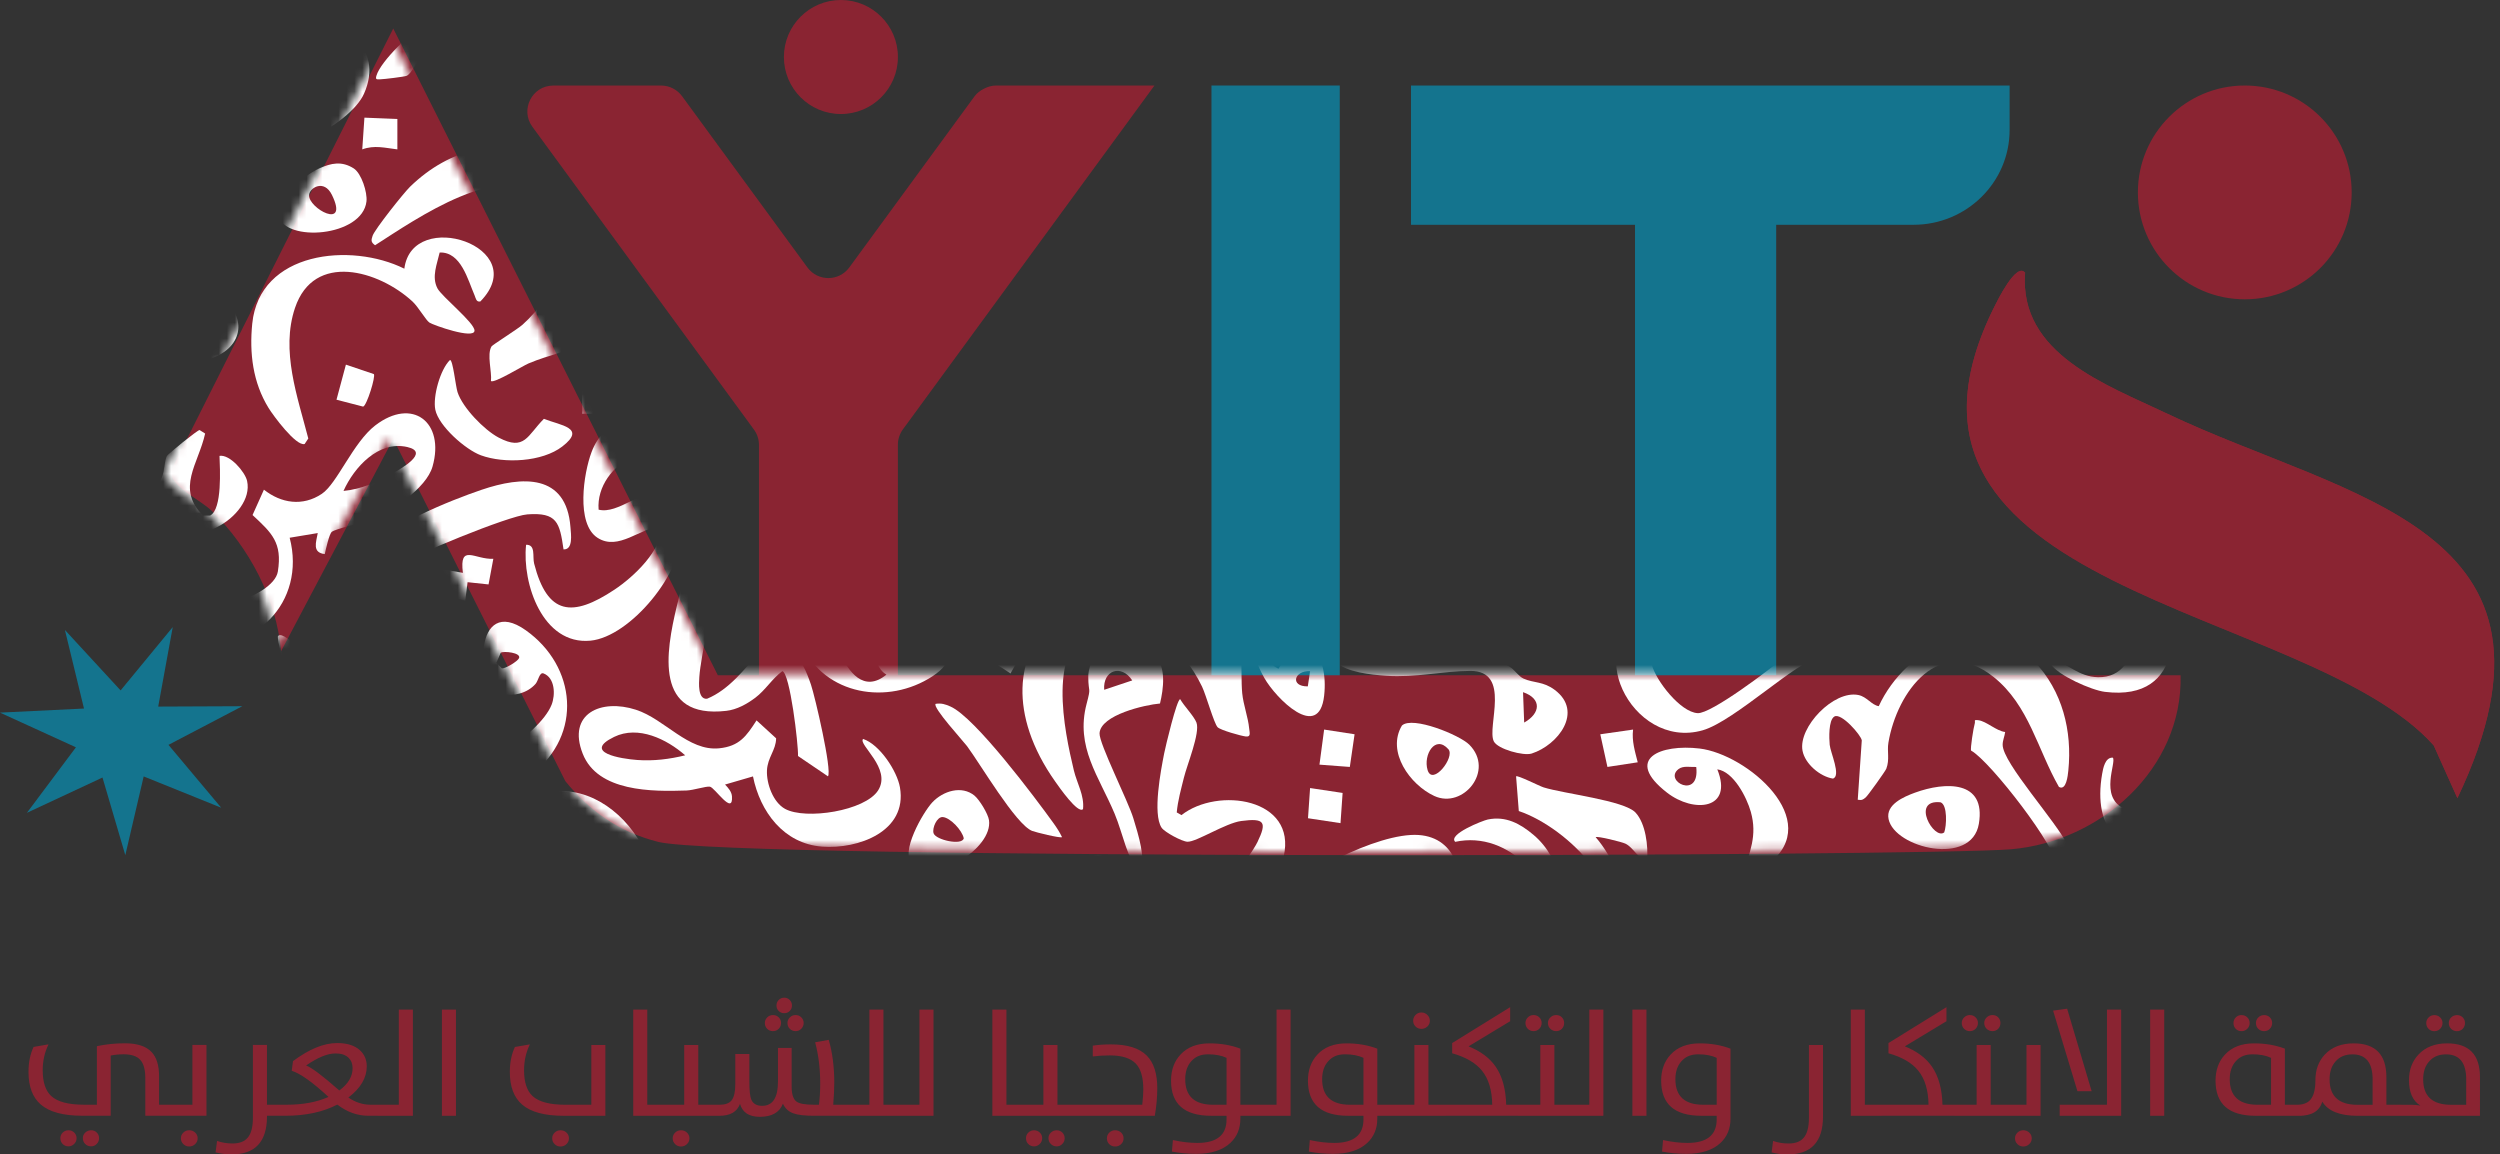 <svg width="314" height="145" viewBox="0 0 314 145" fill="none" xmlns="http://www.w3.org/2000/svg">
	<rect x="0" y="0" width="314" height="145" fill="#333333" stroke="none"/>
	<path d="M168.272 10.741H152.161V93.086H168.272V10.741Z" fill="#14748E"/>
	<path d="M252.407 10.741V16.32C252.407 22.898 247.002 28.233 240.332 28.233H223.088L205.358 28.236L177.222 28.233V10.741H252.407ZM205.358 28.236H223.088V93.086H205.358V28.236Z" fill="#14748E"/>
	<path d="M145 10.741L141.196 15.941L114.283 52.728L113.468 53.84L113.436 53.884L113.404 53.925V53.931C112.994 54.487 112.774 55.161 112.774 55.849V89.827C112.774 91.625 111.316 93.086 109.515 93.086H98.585C96.784 93.086 95.326 91.628 95.326 89.827V55.878C95.326 55.184 95.106 54.511 94.696 53.955L94.679 53.931V53.925L94.644 53.884L94.612 53.84L93.797 52.725L66.884 15.944L66.869 15.927C65.294 13.774 66.831 10.744 69.499 10.744H83.035C84.072 10.744 85.05 11.239 85.662 12.076L85.668 12.082L101.412 33.592C102.715 35.37 105.368 35.37 106.671 33.592L122.412 12.082C122.951 11.347 124.14 10.744 125.054 10.744H145V10.741Z" fill="#8A2432"/>
	<path d="M112.778 7.16C112.778 11.114 109.571 14.321 105.617 14.321C101.663 14.321 98.457 11.114 98.457 7.16C98.457 3.207 101.663 0 105.617 0C109.571 0 112.778 3.207 112.778 7.16Z" fill="#8A2432"/>
	<path d="M273.884 84.816C274.15 96.641 263.807 105.686 252.621 106.666C242.181 107.58 91.686 108.019 82.66 105.739C77.866 104.529 74.129 101.948 71.011 98.118L49.391 55.119L35.308 81.785C34.722 75.211 31.263 68.734 26.621 64.188C25.131 62.729 21.271 61.062 21.491 59.091L49.391 3.58L90.161 84.816H273.884Z" fill="#8A2432"/>
	<mask id="mask0_19_46903" style="mask-type:luminance" maskUnits="userSpaceOnUse" x="20" y="3" width="255" height="105">
		<path d="M20.715 59.028C20.494 60.986 24.374 62.643 25.868 64.09C30.527 68.605 34.004 75.036 34.592 81.565L48.737 55.083L70.451 97.785C73.581 101.589 77.335 104.152 82.15 105.354C91.215 107.62 242.364 107.182 252.849 106.274C264.081 105.301 274.472 96.318 274.204 84.575H89.684L48.737 3.901L20.715 59.028Z" fill="white"/>
	</mask>
	<g mask="url(#mask0_19_46903)">
		<path d="M78.423 -15.912C77.976 -16.341 79.898 -17.631 80.204 -17.802C84.892 -20.43 90.257 -19.392 90.777 -13.422C91.453 -5.676 87.197 -1.54 79.598 -1.508L79.892 2.013C80.501 2.102 81.224 1.376 81.762 1.487C84.105 1.984 80.104 3.498 79.939 3.971C79.728 8.871 77.944 17.86 72.026 18.683C67.135 19.362 66.141 15.45 67.926 11.646C70.057 7.099 77.25 4.835 75.113 -0.997C74.642 -2.275 73.634 -2.569 73.132 -3.707L75.924 -5.529C83.299 0.22 87.141 -5.421 86.356 -13.116C85.792 -18.648 82.276 -17.414 78.425 -15.912M75.483 6.129C75.177 5.805 73.814 7.325 73.57 7.593C71.803 9.53 69.772 12.778 71.412 15.338C72.641 17.258 73.537 14.55 74.022 13.333C74.983 10.911 75.142 8.671 75.483 6.129Z" fill="white"/>
		<path d="M21.399 69.01C21.802 68.616 21.952 69.04 21.993 69.454C22.172 71.268 20.694 72.917 21.858 74.863C23.869 78.222 34.363 75.133 34.898 71.785C35.48 68.146 34.13 66.932 31.72 64.689L33.149 61.503C35.312 63.217 38.013 63.637 40.421 62.026C42.352 60.733 44.342 55.586 47.12 53.443C51.794 49.842 55.906 53.025 54.328 58.593C53.54 61.37 49.151 64.184 46.576 65.242C45.559 65.659 42.114 66.424 41.673 66.803C41.332 67.097 40.926 69.013 40.791 69.595C39.178 69.401 39.707 68.105 39.909 66.953L36.382 67.54C38.504 75.618 31.87 82.47 23.804 80.263C18.378 78.775 19.603 73.014 21.396 69.01M43.146 61.661C45.294 61.468 47.479 60.536 49.322 59.466C50.365 58.86 54.031 56.808 51.162 56.147C47.543 55.312 44.489 58.666 43.143 61.661" fill="white"/>
		<path d="M239.797 -5.917C239.877 -5.326 239.853 -5.432 239.433 -5.256C238.054 -4.68 236.449 -4.883 235.115 -3.695C232.281 -1.173 236.908 4.15 239.071 5.829C243.522 9.28 247.17 5.841 248.069 1.176L251.126 0.917C252.181 1.793 251.073 3.183 251.385 4.368C251.758 5.797 253.869 7.995 255.359 8.351C258.619 9.13 262.214 8.657 265.353 10.409C268.892 12.384 269.607 16.352 265.638 18.295C260.265 20.926 253.842 15.194 250.665 11.267L247.443 11.42C247.17 9.965 248.783 10.268 249.492 9.512L247.731 6.72C244.342 8.654 241.297 10.45 237.284 9.083C233.43 7.772 229.439 2.325 230.532 -1.814C231.293 -4.697 237.117 -6.482 239.797 -5.917ZM255.674 9.95C255.424 10.174 257.208 12.09 257.458 12.357C258.325 13.284 263.125 17.143 264.175 16.393C264.892 11.805 259.31 10.279 255.674 9.95Z" fill="white"/>
		<path d="M131.095 14.297C131.345 14.456 132.724 14.477 133.264 14.627C135.563 15.265 133.162 16.264 131.627 15.826L132.509 19.351C138.038 17.584 143.241 18.419 145.992 23.939C147.994 27.96 147.841 34.001 142.356 34.627C140.575 34.83 137.227 34.865 136.036 33.454C138.55 33.198 142.139 34.315 142.85 30.979C143.423 28.301 140.622 21.108 137.809 20.368C134.499 19.494 132.089 21.746 130.537 24.354L127.215 23.61C126.659 23.281 127.906 21.79 128.032 21.191C129.499 14.206 119.343 14.206 116.213 9.63C114.646 7.34 114.575 4.438 117.397 3.213C122.409 1.038 126.78 5.841 129.032 9.744C129.478 10.517 130.886 14.156 131.098 14.292M119.581 4.947C118.026 9.274 122.338 12.51 126.045 13.466C126.474 13.122 121.539 4.55 119.581 4.947Z" fill="white"/>
		<path d="M1.405 20.529C0.415 21.79 -1.646 21.526 -2.992 22.449C-6.487 24.841 -1.543 30.562 0.676 32.273C5.047 35.641 8.854 32.24 9.674 27.619L13.163 27.578C13.128 29.477 12.522 30.012 13.51 31.788C16.37 36.926 22.825 34.016 27.37 37.032C31.126 39.524 30.732 43.634 26.388 45.059C21.499 46.664 15.027 41.585 12.516 37.634L9.051 37.863C8.851 36.599 10.159 36.253 11.105 36.097L9.339 33.163C7.008 34.392 4.621 36.014 1.846 36.038C-2.904 36.082 -7.496 31.438 -7.969 26.814C-8.489 21.74 -2.66 20.174 1.405 20.529ZM17.281 36.394C17.152 36.946 17.596 37.09 17.866 37.422C18.73 38.475 24.724 43.931 25.803 42.858C26.488 38.022 21.003 36.852 17.281 36.394Z" fill="white"/>
		<path d="M296.529 61.664C297.511 60.877 299.739 64.986 299.992 65.695C302.317 72.252 297.009 75.136 291.127 74.554C285.683 74.016 283.017 69.666 282.399 64.622L278.893 64.895C280.642 70.968 277.596 65.448 276.926 65.242C275.774 64.892 273.128 65.298 271.694 65.183C267.722 64.863 262.208 62.876 261.388 58.443C260.43 53.261 265.662 52.808 269.28 54.666C273.305 56.732 276.129 62.582 281.45 59.96C282.511 59.436 282.837 58.234 283.74 57.555L285.938 60.33C284.592 62.984 283.387 64.607 284.801 67.652C286.376 71.044 293.99 70.683 296.735 69.066C300.242 67.003 297.52 64.316 296.526 61.661M264.283 58.219C264.119 58.399 264.033 58.643 263.969 58.872C264.198 60.453 272.658 61.429 274.186 61.071C274.965 60.377 269.739 57.467 268.975 57.323C267.69 57.079 265.215 57.199 264.286 58.219" fill="white"/>
		<path d="M108.405 92.811C110.484 93.496 112.682 96.847 113.035 98.902C113.99 104.443 107.767 106.686 103.246 106.336C98.435 105.963 95.469 101.962 94.575 97.517L91.065 98.54C91.459 98.94 91.897 99.44 91.935 100.025C92.1 102.529 89.772 98.896 89.16 98.805C88.678 98.731 87.088 99.258 86.221 99.287C81.909 99.437 75.072 99.466 73.187 94.66C71.215 89.622 75.495 87.723 79.88 89.146C83.505 90.322 86.447 94.381 90.327 93.987C92.87 93.728 93.746 92.462 95.022 90.48L97.482 92.732C97.462 94.228 96.4 95.133 96.33 96.777C96.259 98.414 97.091 100.757 98.593 101.589C101.165 103.014 108.676 101.853 110.298 99.263C112.024 96.512 107.744 93.511 108.402 92.814M86.059 94.866C83.746 92.838 80.163 91.077 77.132 92.556C73.102 94.522 78.002 95.307 80.039 95.454C82.073 95.601 84.093 95.357 86.059 94.866Z" fill="white"/>
		<path d="M229.609 37.373C231.211 35.765 237.696 35.853 240.197 35.468C241.973 35.194 243.613 34.586 245.382 34.336L244.354 38.446C238.137 40.227 228.084 47.511 232.59 54.91C235.835 60.239 245.562 57.655 250.444 56.285C251.264 56.056 254.995 54.53 255.377 54.901C255.418 55.227 255.385 55.483 255.23 55.78C254.692 56.806 249.28 60.606 248.025 61.212C231.47 69.21 223.116 51.626 234.8 40.503C233.26 40.859 231.429 40.685 230.018 41.45C229.156 41.917 228.845 43.013 227.745 42.849C227.875 41.185 228.401 38.581 229.606 37.367" fill="white"/>
		<path d="M82.538 115.14C84.375 113.805 85.868 111.659 85.474 109.264C86.459 108.249 88.308 112.744 88.393 113.552C88.734 116.78 83.326 120.992 81.365 123.52C81.033 123.946 79.075 127.435 78.719 127.186L76.765 123.514C79.79 118.488 82.335 108.978 76.956 104.701C69.951 99.134 63.211 109.837 60.071 114.869C59.554 115.698 58.675 117.997 58.152 118.47C57.829 118.764 57.658 118.679 57.255 118.667C57.241 113.352 58.522 107.75 62.1 103.676C71.344 93.146 83.579 103.781 82.535 115.14" fill="white"/>
		<path d="M151.316 81.644C151.066 80.028 151.222 77.964 150.393 76.544C149.993 75.859 149.058 75.571 149.261 74.592C150.849 74.804 153.291 75.292 154.449 76.453C156.375 78.381 155.755 84.375 156.022 87.073C156.169 88.546 156.766 90.101 156.895 91.491C156.945 92.021 157.154 92.582 156.475 92.503C155.857 92.429 153.288 91.706 152.933 91.339C152.477 90.868 151.481 87.291 150.978 86.242C148.615 81.312 143.438 76.353 137.591 78.652C131.38 81.091 133.688 91.791 134.875 96.756C135.266 98.385 136.213 99.898 136.028 101.624C135.39 102.279 132.994 98.808 132.556 98.191C120.498 81.168 137.274 67.405 151.313 81.644" fill="white"/>
		<path d="M178.071 116.903C178.465 116.521 183.497 119.102 184.464 119.472C189.226 121.295 197.031 124.126 200.858 119.258C206.023 112.688 196.816 103.887 190.761 101.868L190.42 97.509C190.587 97.323 193.351 98.731 193.877 98.896C196.384 99.687 203.991 100.53 205.417 102.053C206.707 103.435 207.022 106.277 206.878 108.082C205.711 107.906 205.197 106.465 204.15 105.963C203.718 105.754 200.635 104.978 200.414 105.148C204.906 110.319 206.22 120.031 200.417 124.687C194.914 129.102 186.945 126.104 182.183 122.044C181.575 121.527 177.407 117.544 178.074 116.9" fill="white"/>
		<path d="M111.93 55.051L112.662 54.61C114.834 58.775 116.339 63.596 119.284 67.385C126.483 76.644 134.99 70.265 134.264 60.048C134.114 57.94 132.112 53.16 132.212 52.123C132.274 51.494 134.384 48.537 135.131 49.039C135.496 53.011 142.415 58.769 142.524 62.096C142.583 63.925 141.131 66.961 139.267 67.535C139.628 65.071 138.585 62.564 136.624 61.071C137.033 72.003 123.826 81.244 115.757 70.906C114.049 68.719 111.93 63.669 111.93 60.924V55.048V55.051Z" fill="white"/>
		<path d="M101.642 22.878C103.646 21.335 104.728 19.189 105.025 16.705C106.824 17.822 107.929 20.826 107.382 22.887C106.853 24.874 101.597 29.63 100.045 31.711C99.672 32.211 98.446 35.059 97.826 34.627C97.561 33.419 95.977 32.24 96.059 30.979C96.103 30.294 97.741 27.361 98.12 26.261C99.651 21.787 100.219 15.418 96.03 12.178C91.095 8.363 85.854 12.995 82.879 16.902C81.15 19.171 78.74 24.427 77.238 25.956C76.959 26.241 76.853 26.511 76.362 26.399C75.962 17.763 81.518 5.235 91.953 7.14C96.183 7.913 101.639 14.389 101.639 18.613V22.872L101.642 22.878Z" fill="white"/>
		<path d="M70.486 39.33C72.358 38.645 73.972 38.237 75.321 36.67C75.842 36.068 75.46 35.233 76.653 35.509C78.558 43.454 71.603 43.425 66.371 45.653C65.636 45.968 62.002 48.213 61.664 47.852C61.8 46.691 61.127 44.53 61.732 43.513C61.853 43.31 65.001 41.347 65.621 40.791C69.695 37.155 73.89 29.465 68.869 24.927C63.178 19.777 52.232 27.534 47.108 30.803C46.585 30.424 46.603 30.197 46.797 29.618C47.064 28.807 50.715 24.221 51.506 23.451C61.809 13.439 76.191 19.63 72.632 34.283C72.164 36.209 71.312 37.584 70.483 39.33" fill="white"/>
		<path d="M158.441 -8.045L157.192 -11.94C157.18 -12.311 162.374 -11.252 162.933 -11.211C167.689 -10.87 172.948 -12.995 174.894 -7.299C175.023 -6.92 175.714 -4.736 174.982 -4.75C173.2 -6.564 170.796 -6.776 168.368 -6.799L171.299 -3.71C175.867 2.075 176.272 12.328 168.362 15.379C161.669 17.957 153.391 14.392 148.676 9.506C148.991 9.068 149.158 9.051 149.673 9.077C150.522 9.124 152.304 9.894 153.362 10.103C158.553 11.123 171.078 13.492 172.16 5.658C173.247 -2.234 164.861 -6.417 158.438 -8.048" fill="white"/>
		<path d="M235.973 88.693C239.312 81.427 248.974 76.224 255.532 83.105C259.036 86.782 260.286 91.794 259.783 96.771C259.718 97.409 259.527 99.346 258.604 98.84C255.917 94.163 254.845 88.578 250.385 85.019C243.619 79.616 238.266 86.841 237.184 93.281C236.999 94.39 237.363 95.377 236.922 96.547C236.802 96.868 234.603 99.925 234.347 100.142C233.977 100.46 233.854 100.53 233.333 100.448L233.839 92.99C233.771 92.367 231.246 89.445 230.385 90.004C229.653 90.46 229.733 92.72 229.809 93.543C229.9 94.525 231.279 97.479 230.215 97.791C228.598 97.538 226.705 95.945 226.396 94.287C225.844 91.33 230.32 86.659 233.413 87.294C234.5 87.517 235.053 88.549 235.976 88.696" fill="white"/>
		<path d="M50.785 33.748C51.77 25.994 66.979 31.029 60.336 37.861C59.807 37.978 59.757 37.446 59.616 37.117C58.752 35.127 57.902 31.617 55.221 31.714C54.898 33.169 54.187 34.756 54.939 36.209C55.483 37.258 59.636 40.556 59.598 41.535C59.554 42.658 54.425 40.841 53.937 40.518C53.484 40.218 52.546 38.551 51.808 37.869C47.573 33.963 39.433 31.591 37.052 38.675C35.244 44.051 37.373 49.839 38.722 55.074L38.263 55.768C37.176 56.074 34.327 52.208 33.728 51.235C31.758 48.034 31.311 44.371 31.682 40.653C32.584 31.561 44.081 30.415 50.782 33.745" fill="white"/>
		<path d="M34.918 79.88C35.797 78.984 39.798 84.084 40.685 84.543C42.164 85.304 43.707 84.675 45.18 84.263C46.073 81.932 39.025 79.731 39.036 79.146C39.989 77.814 42.361 77.403 43.854 77.838C47.646 78.946 48.575 89.131 42.852 88.696C45.682 95.157 44.856 105.601 36.697 107.371C30.756 108.661 25.359 106.424 21.235 102.223C20.326 101.298 19.495 99.995 21.508 100.166C23.948 100.372 27.816 102.388 30.735 102.717C39.627 103.726 45.294 99.416 40.653 90.454C39.421 88.073 36.882 86.556 36.147 85.26C35.9 84.825 34.724 80.077 34.918 79.88Z" fill="white"/>
		<path d="M152.28 37.352C152.456 37.176 156.539 35.309 156.822 35.268C157.348 35.188 157.468 35.244 157.786 35.665C156.29 39.36 151.769 41.464 154.702 45.8L155.023 46.068C156.328 46.385 157.839 42.29 158.171 41.332C158.432 40.582 158.209 38.76 159.555 39.468C160.343 39.886 161.057 42.405 161.028 43.287C160.919 46.891 153.809 49.145 151.301 46.838C150.525 46.123 150.425 45.053 149.699 44.33C143.567 48.96 132.436 48.584 130.237 39.977C128.717 34.022 130.181 28.451 134.461 24.092L135.305 24.333C135.175 28.827 133.77 33.075 134.64 37.631C136.477 47.282 144.673 46.802 150.29 40.506C151.054 39.651 151.854 37.772 152.277 37.349" fill="white"/>
		<path d="M6.508 66.259C12.037 71.579 18.287 65.248 20.359 59.892C20.659 59.113 20.659 57.776 20.965 57.264C21.123 56.999 24.786 54.019 25.068 54.013L25.765 54.454C24.924 58.287 22.067 61.341 25.506 64.757H26.397C27.937 63.943 27.622 58.843 27.57 57.255C28.889 57.047 30.788 59.295 31.035 60.403C32.026 64.863 23.407 69.951 20.662 64.901C15.188 71.388 4.389 74.181 -0.118 65.098C-2.425 60.45 -2.593 56.273 -0.732 51.444C-0.267 50.236 0.588 48.804 1.214 50.838C2.816 56.032 1.946 61.87 6.511 66.259" fill="white"/>
		<path d="M142.503 115.14C142.971 114.628 144.523 117.018 144.778 117.203C146.301 118.317 148.132 117.717 149.537 116.736C151.11 115.639 157.042 107.626 157.944 105.748C159.144 103.249 158.853 102.729 155.899 103.117C153.929 103.376 150.269 105.763 149.144 105.724C148.47 105.701 146.269 104.522 145.895 103.958C144.746 102.212 145.801 96.762 146.222 94.619C146.38 93.802 147.806 87.805 148.232 87.817C148.7 88.658 149.981 89.963 150.278 90.762C150.754 92.047 149.099 96.042 148.697 97.679C148.344 99.116 147.933 100.56 147.8 102.041L148.391 102.379C152.947 98.79 162.915 100.251 161.231 107.564C160.475 110.851 154.358 119.19 151.228 120.486C147.095 122.197 143.465 118.981 142.5 115.14" fill="white"/>
		<path d="M97.82 70.477C94.892 69.101 92.791 68.452 91.001 71.741C89.819 73.913 88.002 82.417 87.835 85.025C87.788 85.751 87.617 87.876 88.805 87.764C91.58 86.618 93.549 84.016 95.469 81.785C99.528 80.906 100.677 82.532 101.856 85.986C102.35 87.429 104.531 96.782 103.993 97.508L100.231 94.957C100.284 93.534 99.222 84.522 98.261 84.29C96.985 85.233 96.136 86.685 94.86 87.641C93.805 88.431 92.55 89.131 91.212 89.284C82.188 90.313 83.587 82.014 85.028 76.05C86.145 71.424 87.691 66.321 93.543 67.264C94.305 67.388 98.643 69.592 97.823 70.477" fill="white"/>
		<path d="M201.69 -7.575C204.668 -10.485 209.856 -8.178 211.708 -5.018C212.645 -3.419 212.763 -1.496 213.783 -0.047C214.4 -0.788 215.062 -1.526 215.644 -2.296C216.628 -3.598 219.236 -8.633 219.938 -9.168C220.397 -9.518 224.265 -10.212 224.512 -10.03C222.854 -7.505 217.134 1.772 214.356 2.293C209.75 3.154 209.982 -0.35 208.78 -3.272C208.283 -4.48 206.74 -8.372 205.094 -6.67C204.274 -5.82 202.528 2.622 202.263 4.309C201.555 8.851 201.508 13.072 207.463 12.005L207.29 12.913C203.627 14.312 198.459 13.419 197.78 8.901C197.237 5.276 199.003 -4.953 201.69 -7.575Z" fill="white"/>
		<path d="M275.662 12.587C278.205 13.431 279.613 16.202 279.48 18.766C286.77 18.792 284.569 26.849 279.189 28.166V24.645L281.244 24.345C281.509 21.576 276.738 23.669 276.544 23.466C277.396 19.171 274.345 14.897 269.783 16.414C269.804 15.65 269.657 13.134 270.142 12.66C270.512 12.299 273.184 12.043 274.178 11.258C275.171 10.473 276.514 8.069 276.347 6.764C275.935 3.536 268.357 -3.792 265.368 -0.191C264.242 1.164 264.427 3.104 263.316 4.365C262.481 1.734 264.474 -3.239 266.929 -4.506C271.635 -6.94 278.067 -0.888 278.566 3.663C278.957 7.234 277.279 9.647 275.662 12.587Z" fill="white"/>
		<path d="M189.826 69.01C188.062 73.272 186.837 76.365 192.695 77.161C195.176 77.496 200.655 77.258 201.796 74.666C203.263 71.329 202.104 69.895 200.411 67.103L202.178 64.313C203.477 64.407 203.598 66.15 204.803 66.529C206.017 66.911 208.865 66.791 209.965 66.074C210.567 65.683 212.349 63.134 212.751 63.428C212.866 65.027 215.223 67.829 216.287 65.93C214.635 63.884 216.123 63.363 217.31 61.67C220.741 66.426 216.964 73.59 211.146 68.998C209.644 71.297 206.74 71.753 204.233 71.068C203.874 74.866 202.619 78.819 198.95 80.63C194.568 82.79 185.973 81.997 186.287 75.615C186.384 73.619 187.739 69.742 189.826 69.013" fill="white"/>
		<path d="M219.812 71.947C221.769 72.347 223.239 73.284 225.317 72.602C227.737 71.809 228.648 69.845 229.065 67.54L232.011 69.004C231.922 71.8 232.381 75.903 235.673 76.803C238.272 77.511 245.347 73.881 246.132 71.377C247.296 67.667 243.792 67.496 242.581 65.786C241.758 64.625 244.095 65.58 244.403 65.727C251.799 69.257 250.756 76.48 243.478 79.301C238.01 81.421 234.101 78.84 230.791 74.613C228.571 76.236 226.373 77.188 223.615 76.194C221.014 82.802 214.935 78.716 214.521 73.275L215.126 72.946C215.708 73.346 217.519 73.608 217.713 74.193C217.945 74.898 217.325 76.247 218.48 76.356C220.085 75.239 219.859 73.693 219.812 71.953" fill="white"/>
		<path d="M159.255 62.246C157.474 60.547 154.784 59.425 153.823 56.958C151.866 51.952 157.033 49.93 161.093 51.75C164.702 53.369 168.741 61.911 168.941 65.668C169.026 67.291 167.465 71.08 165.455 70.747C164.67 68.922 164.773 64.622 162.362 64.292C158.515 63.769 150.922 67.429 147.597 69.536L144.288 68.099C144.026 67.717 146.313 64.96 146.504 64.913C146.801 64.842 147.45 65.395 147.962 65.468C150.719 65.868 156.21 62.558 159.261 62.243M158.091 53.434C155.954 57.67 160.293 60.544 163.374 62.543C163.744 62.047 162.086 58.284 161.725 57.584C161.413 56.988 158.838 52.858 158.091 53.434Z" fill="white"/>
		<path d="M7.86 19.633C7.857 16.92 10.138 15.062 12.555 14.333C11.958 12.134 10.9 10.171 10.926 7.795C11.014 -0.706 25.127 -6.555 26.608 3.71C26.796 5.003 26.967 7.384 26.238 8.477L25.177 3.962C23.005 -0.512 13.76 5.717 13.007 8.471C12.475 10.415 13.627 13.048 15.238 14.192C15.838 14.618 18.004 15.318 18.137 15.72L17.863 19.059C15.297 18.474 13.954 18.066 11.714 19.815C9.944 21.194 10.024 22.893 9.633 24.936C7.91 24.298 6.958 23.14 4.933 24.06C4.447 25.426 6.632 25.371 6.717 25.697L6.399 29.048C1.041 26.861 0.3 18.513 7.86 19.633Z" fill="white"/>
		<path d="M127.212 -4.45C127.636 -2.992 127.012 -1.896 127.347 -0.32C128.367 4.497 134.925 1.617 137.597 -0.097C142.621 -3.316 140.534 -7.798 136.181 -10.312L136.924 -13.554C138.003 -13.613 138.623 -12.76 139.708 -12.663C143.059 -12.366 145.281 -15.194 145.737 -18.26C147.545 -17.778 148.18 -15.861 150.437 -16.793C150.81 -17.969 149.194 -18.142 148.997 -18.751L149.555 -21.785C154.688 -19.395 153.92 -10.332 146.916 -12.972C146.489 -10.332 143.967 -8.331 141.322 -8.269C142.327 -4.53 142.962 -0.876 140.434 2.446C137.98 5.67 131.804 8.037 128.241 5.541C125.798 3.83 125.184 -2.255 127.209 -4.45" fill="white"/>
		<path d="M265.371 95.16C265.865 95.748 263.634 100.045 266.761 101.556C269.724 102.985 278.34 99.957 278.587 96.153C278.778 93.202 277.035 91.424 274.76 89.957L275.662 86.344C277.902 87.632 278.258 88.187 280.856 87.282C283.505 86.359 283.943 84.751 284.772 82.232C285.618 82.644 286.194 83.872 287.103 84.157C287.743 84.357 289.96 84.525 289.334 83.399L287.799 82.094L288.887 79.001C293.434 82.162 292.649 90.695 285.792 87.846C284.478 90.621 282.599 92.023 279.475 92.226C281.288 98.258 279.536 103.517 273.384 105.674C266.391 108.123 262.819 104.164 264.028 97.203C264.151 96.494 264.404 95.101 265.365 95.163" fill="white"/>
		<path d="M88.702 -0.632C89.078 1.431 91.048 2.39 92.885 2.978C99.19 4.985 92.7 -1.787 92.6 -3.766C92.529 -5.191 96.033 -7.178 97.282 -7.478C101.774 -8.56 110.645 -2.963 111.941 1.561C113.743 7.845 106.356 11.643 101.054 11.417C100.904 10.585 101.251 10.935 101.697 10.755C104.846 9.506 108.664 9.103 108.079 4.538C107.656 1.237 101.118 -4.8 97.858 -5.171C97.447 -5.218 97.053 -5.024 96.641 -5.035C97.47 -2.272 101.771 2.002 97.92 4.321C95.436 5.817 87.526 5.655 85.607 3.204C83.59 0.632 86.844 0.094 88.702 -0.632Z" fill="white"/>
		<path d="M204.717 28.948C207.351 26.411 205.505 22.463 203.692 20.133L205.402 17.434C205.655 17.249 207.125 18.924 207.754 19.207C209.241 19.871 211.79 19.739 213.124 18.771C213.477 18.516 215.426 15.644 215.688 15.823C216.405 17.578 217.319 19.183 219.512 18.76C219.818 17.869 218.395 17.208 218.433 16.561C218.448 16.332 220.264 13.745 220.685 14.062C223.271 18.954 220.585 25.906 214.662 21.411C213.195 24.033 210.526 24.198 207.786 24.083C207.372 28.578 206.108 33.016 201.355 34.548C195.881 36.309 189.071 34.874 190.191 27.796C190.34 26.846 191.931 22.643 192.912 22.59C193.465 22.561 193.168 23.125 193.109 23.36C192.648 25.288 190.967 26.773 192.404 28.966C194.129 31.599 202.677 30.912 204.717 28.945" fill="white"/>
		<path d="M31.241 125.131C36.347 124.223 32.223 114.86 29.727 112.832C27.702 111.186 24.489 111.983 22.855 113.808C22.12 114.631 21.893 115.713 20.915 116.248L17.572 115.431C18.819 113.367 19.145 112.321 18.122 110.037C16.926 107.368 15.459 107.726 13.163 106.468C14.033 105.037 15.203 104.105 14.495 102.203C13.901 101.271 12.854 103.029 12.851 103.676L9.636 102.797C10.632 99.819 16.449 98.096 18.293 101.051C19.157 102.438 18.645 103.949 18.572 105.454C21.308 106.215 22.761 108.273 23.166 111.015C28.149 109.754 33.034 109.666 36.035 114.458C39.195 119.505 39.072 125.936 31.838 126.318C30.38 126.395 27.831 126.551 26.973 125.131C28.272 124.972 30.006 125.348 31.235 125.131" fill="white"/>
		<path d="M34.918 9.947C35.4 10.382 37.669 6.708 38.137 6.264C42.999 1.646 48.296 6.044 45.715 11.781C43.913 15.788 34.286 20.444 30.13 19.577C29.321 19.409 25.8 17.563 26.655 16.549C27.649 15.371 32.637 15.914 33.143 13.322C33.645 10.75 30.721 3.645 29.483 1.129C29.163 0.476 28.01 -0.961 27.91 -1.434C27.784 -2.034 29.395 -5.032 29.771 -5.029L32.523 -2.543C30.803 0.035 32.931 2.984 33.819 5.614C34.286 7.002 34.657 8.51 34.918 9.953M43.707 8.804C40.659 7.631 38.54 9.412 36.688 11.579C36.42 11.893 34.68 14.133 34.918 14.359C37.026 13.942 39.242 12.975 41.068 11.84C41.782 11.393 44.451 9.903 43.71 8.804" fill="white"/>
		<path d="M252.514 64.974C253.457 64.078 255.518 65.148 256.42 65.774C256.261 67.764 256.2 68.663 256.917 70.553C257.214 71.332 258.772 74.298 259.818 72.94C261.15 71.212 260.327 65.791 263.422 65.797C267.393 65.806 269.492 67.755 271.009 71.159C273.957 77.779 274.51 88.149 264.377 86.897C262.678 86.688 258.501 84.834 257.578 83.408C257.323 83.014 257.32 82.664 257.872 82.82C259.683 83.331 261.07 85.004 263.51 85.057C269.533 85.186 268.834 75.436 267.711 71.521C267.531 70.894 266.476 67.652 265.383 68.422C264.28 71.853 264.324 77.347 259.042 75.486C257.284 74.866 253.584 71.13 252.725 69.46C252.111 68.264 251.394 66.038 252.517 64.974" fill="white"/>
		<path d="M244.195 120.125C241.455 119.843 240.018 115.86 236.932 117.124C234.73 118.026 229.324 127.615 228.854 130.348L225.097 131.007L225.127 127.215L227.578 126.286L233.328 117.197C228.042 119.193 219.203 114.287 225.841 109.269C229.791 106.283 235.456 108.911 239.183 111.198C242.605 113.296 245.497 115.619 244.195 120.125ZM236.858 115.134C234.665 112.738 231.082 111.465 227.931 110.795L227.205 111.506C228.431 115.772 233.337 115.404 236.858 115.134Z" fill="white"/>
		<path d="M66.077 68.422C67.317 68.39 66.859 69.898 67.088 70.789C68.749 77.276 71.882 77.576 77.164 74.069C79.592 72.458 83.158 69.107 83.123 66.071C80.427 66.259 77.682 69.26 75.039 67.54C72.323 65.771 73.296 59.448 74.293 56.8C75.847 52.664 79.469 52.399 79.622 57.358C76.994 58.381 74.954 61.138 75.186 64.013C77.644 64.636 80.718 61.324 82.923 62.011C83.878 62.308 85.395 65.777 85.48 66.806C85.898 71.77 79.181 79.989 74.16 80.468C68.17 81.039 65.556 73.311 66.077 68.422Z" fill="white"/>
		<path d="M194.238 6.714C198.53 -4.85 187.83 -4.841 180.62 -0.285C174.661 3.483 181.484 2.302 183.777 2.625C190.911 3.63 183.618 15.791 179.65 16.105C176.948 16.32 177.639 13.78 177.901 11.981C178.197 11.549 179.726 11.755 180.431 11.57C181.737 11.229 184.902 8.68 184.553 7.196C184.288 6.064 177.812 7.455 176.678 6.046C176.155 5.397 176.172 1.138 176.44 0.235C177.116 -2.04 182.307 -5.485 184.473 -6.426C192.954 -10.103 198.356 -5.403 196.149 3.48C196.078 3.768 194.917 7.475 194.238 6.708" fill="white"/>
		<path d="M183.356 78.117C182.116 78.143 182.574 76.641 182.351 75.745C181.969 74.201 180.34 73.417 178.832 73.446C176.457 73.49 164.185 78.575 161.925 80.051C160.558 80.942 158.13 82.855 160.575 83.993C163.997 78.337 166.895 82.17 166.313 87.373C165.664 93.173 160.246 87.711 158.812 85.174C156.886 81.771 156.772 79.19 159.843 76.5C162.601 74.084 174.952 69.004 178.477 69.334C183.033 69.76 184.094 74.319 183.359 78.12M164.547 84.293C162.507 84.204 162.01 86.242 164.261 86.209L164.547 84.293Z" fill="white"/>
		<path d="M70.78 69.007C70.292 65.621 69.969 64.328 66.224 64.607C63.922 64.777 51.638 69.795 49.63 71.23C49.086 71.618 47.678 73.017 47.59 73.628L48.581 75.171C49.498 72.264 53.381 70.73 54.184 74.575C54.486 76.018 54.736 80.862 52.684 81.062C48.599 80.154 43.816 73.431 46.126 69.492C48.072 66.171 56.779 62.779 60.489 61.517C65.574 59.792 71.141 59.448 71.65 66.218C71.718 67.105 72.011 69.063 70.777 69.004M52.543 77.229C52.861 76.418 52.843 75.78 52.111 75.189C50.224 76.083 50.494 77.085 52.543 77.229Z" fill="white"/>
		<path d="M143.823 18.469C143.285 18.384 141.51 17.522 141.048 17.128C137.339 13.966 140.837 6.57 142.356 2.898C144.955 -3.366 148.2 -11.349 156.295 -5.459C159.267 -3.295 162.695 1.141 156.472 1.437C151.486 1.673 148.77 -1.626 153.961 -4.159C152.924 -6.92 150.981 -4.436 150.017 -2.957C148.717 -0.958 143.92 10.315 143.673 12.443C143.435 14.489 143.341 16.582 145.566 17.311C146.522 17.622 148.103 17.299 148.082 18.469C146.757 18.325 145.09 18.666 143.82 18.469M154.255 -0.785C154.758 -0.115 155.813 -0.115 156.316 -0.785L155.287 -2.39L154.258 -0.785H154.255Z" fill="white"/>
		<path d="M264.492 51.082C264.448 50.056 265.759 49.766 266.259 49.181C267.143 48.146 267.023 46.611 266.45 45.453C265.394 43.316 258.833 39.048 256.529 37.74C255.779 37.314 253.719 36 253.004 36.52L252.775 36.879C251.729 39.498 255.394 43.416 255.394 45.356C255.394 46.044 254.474 47.875 253.904 48.29C251.241 50.224 241.873 47.62 238.625 46.826L241.996 44.348L251.993 46.676L252.314 46.079C248.945 41.708 249.624 32.846 256.676 33.775C260.147 34.233 269.257 40.527 269.754 44.204C270.215 47.62 267.667 50.456 264.492 51.082Z" fill="white"/>
		<path d="M107.52 27.872C107.897 28.254 105.91 30.359 105.645 30.844C101.747 38.022 111.574 39.098 116.462 38.425C118.964 38.081 121.624 36.261 120.454 33.457C115.348 35.794 112.538 31.476 116.057 27.146C121.677 20.23 123.532 31.429 121.862 36.182C117.8 47.758 96.059 43.449 103.87 31.126C104.193 30.618 106.944 27.29 107.523 27.875M116.656 29.753C116.862 30.441 118.829 30.932 119.281 30.071C119.275 28.137 116.198 28.219 116.656 29.753Z" fill="white"/>
		<path d="M54.028 87.814C54.448 87.385 54.56 87.844 54.613 88.249C54.868 90.245 54.266 91.603 55.377 93.661C58.193 98.875 67.779 92.317 69.278 88.52C69.778 87.256 69.707 85.142 68.275 84.584C67.746 84.378 67.626 85.495 67.255 85.909C66.233 87.056 64.533 87.5 63.049 87.162C59.551 86.365 59.51 74.516 66.05 79.169C72.405 83.693 73.211 92.273 66.809 97.215C58.222 103.843 51.253 97.282 54.028 87.814ZM62.89 81.985L62.335 83.261L63.031 83.943C63.443 84.025 65.024 83.061 65.192 82.664C65.483 81.968 63.261 81.747 62.89 81.982" fill="white"/>
		<path d="M113.4 71.062C112.838 71.585 107.668 67.599 105.043 71.082C103.023 73.76 104.149 78.975 105.413 81.841C106.539 84.393 108.496 87.067 111.339 84.728C109.243 83.537 109.367 79.031 111.847 78.472C115.781 77.588 122.709 81.259 117.133 84.93C111.548 88.608 103.576 87.356 100.704 80.962C96.868 72.423 101.833 64.284 111.307 69.189C111.586 69.334 113.937 70.559 113.4 71.059M113.714 80.189C112.912 80.751 114.137 84.451 115.313 81.926C115.904 80.653 114.375 79.728 113.714 80.189Z" fill="white"/>
		<path d="M182.768 114.258C182.313 114.719 182.251 114.214 182.192 113.814C182.016 112.626 182.239 110.936 181.16 110.139C179.4 108.84 174.658 109.778 172.621 110.431C169.514 111.424 161.331 115.604 159.532 118.217C158.7 119.425 161.281 120.034 161.551 120.924L161.604 124.54C157.777 123.026 156.436 116.909 159.247 113.811C162.698 110.004 173.027 104.531 178.171 104.875C183.045 105.201 184.17 110.348 182.765 114.261" fill="white"/>
		<path d="M109.284 61.37C106.621 60.803 105.107 56.673 105.16 54.184C105.225 51.059 110.189 47.393 112.659 45.785C116.163 43.504 125.157 38.742 128.699 42.402C130.246 43.998 131.08 48.102 129.866 50.056C129.279 50.259 129.317 49.513 129.27 49.178C129.07 47.74 129.473 46.673 127.806 45.941C123.608 44.098 115.384 48.704 111.841 51.135C110.998 51.714 107.485 54.316 107.15 54.977C106.265 56.726 108.958 56.932 109.24 57.74C109.39 58.169 109.519 61.135 109.287 61.368" fill="white"/>
		<path d="M101.042 41.111C100.295 40.665 98.487 40.679 97.964 40.215C97.629 39.918 96.403 36.917 96.647 36.688C99.769 36.673 103.446 40.847 103.385 43.854C103.291 48.451 94.263 58.951 90.089 60.838C86.192 62.599 82.949 61.268 81.588 57.176C81.433 56.706 80.851 53.881 81.656 54.46C83.249 57.702 83.602 58.522 87.235 57.105C90.551 55.812 93.837 52.478 96.048 49.754C96.93 48.666 101.756 42.09 101.042 41.111Z" fill="white"/>
		<path d="M213.93 77.82C209.724 78.267 205.987 78.005 207.481 83.534C208.016 85.518 211.052 89.437 213.219 89.572C214.915 89.678 222.34 84.049 223.93 82.676C224.724 81.988 227.208 79.069 227.754 78.846C228.192 78.663 231.532 79.31 231.561 79.734L230.082 83.105C229.43 83.14 228.839 82.782 228.181 82.788C225.976 82.808 217.854 90.574 213.871 91.721C204.823 94.328 198.157 80.236 207.519 77.435C209.318 76.897 212.431 76.494 213.93 77.817" fill="white"/>
		<path d="M220.409 1.731C221.299 1.743 222.222 1.452 222.872 0.817C224.468 -0.744 227.24 -7.66 228.915 -10.185C231.564 -14.18 234.145 -16.073 239.145 -14.521C247.655 -11.884 247.049 -3.06 238.678 -0.423C238.281 -0.297 237.364 0.123 237.152 -0.485C238.51 -1.308 241.761 -3.025 242.099 -4.668C242.86 -8.392 234.518 -13.254 231.855 -10.776C230.341 -9.365 226.873 -2.416 225.929 -0.244C225.453 0.852 224.788 3.886 224.236 4.527C223.96 4.847 221.091 5.832 220.829 5.797C220.062 5.691 220.691 4.43 220.664 3.954C220.623 3.266 220.197 2.501 220.409 1.728" fill="white"/>
		<path d="M245.973 108.085C246.388 107.57 246.493 108.135 246.552 108.529C246.811 110.269 246.646 112.3 247.778 113.773C250.282 117.024 257.787 111.953 258.269 108.752C258.569 106.75 249.997 95.613 247.572 94.275C247.443 94.066 247.878 91.347 248.025 90.889C248.134 90.551 247.813 90.374 248.469 90.457C249.501 90.586 250.723 91.806 251.849 91.941C251.782 92.485 251.532 92.976 251.532 93.543C251.532 95.842 258.334 103.238 259.739 106.23C261.638 110.281 261.012 113.649 257.578 116.598C250.262 122.882 244.115 116.077 245.979 108.085" fill="white"/>
		<path d="M182.104 25.147L183.25 22.916L186.887 22.878L185.54 26.673C182.965 27.428 180.411 28.287 177.962 29.383C176.543 30.018 170.179 33.243 169.602 34.245C167.874 37.261 172.883 46.053 176.572 43.86C178.045 42.984 178.665 41.303 179.588 40.115C179.791 39.853 180.079 39.271 180.423 39.774C178.662 48.399 168.538 50.4 166.031 40.929C163.353 30.803 175.784 29.204 182.101 25.147" fill="white"/>
		<path d="M270.659 33.166L270.515 33.751C268.137 33.886 265.932 32.825 263.663 32.373C259.624 31.57 252.317 31.155 249.504 28.016C248.986 27.437 248.725 26.355 248.416 26.091C247.793 25.553 246.264 25.291 245.382 24.409C241.879 20.9 244.959 17.531 248.904 16.831C250.385 16.57 253.772 18.081 253.913 19.503C254.083 21.202 250.594 25.923 252.863 27.887C253.945 28.822 258.466 29.051 260.142 29.427C263.804 30.244 267.39 31.308 270.662 33.166M249.795 20.823C248.825 20.759 247.952 21.399 247.487 22.208C247.255 23.054 247.875 23.83 248.478 24.342L249.798 20.82L249.795 20.823Z" fill="white"/>
		<path d="M167.78 83.114C170.811 82.514 173.956 82.949 177.036 82.814C181.296 82.626 185.664 81.189 189.629 83.749C190.27 84.16 190.729 84.954 191.372 85.239C192.68 85.815 193.815 85.562 195.261 86.641C198.944 89.387 195.673 93.587 192.384 94.643C191.349 94.975 188.101 94.09 187.619 93.108C186.722 91.274 189.873 84.251 184.679 84.266C181.225 84.275 177.868 85.133 174.1 84.875C172.236 84.745 169.129 84.466 167.777 83.117M191.293 86.935L191.437 90.754C193.501 89.601 193.671 87.752 191.293 86.935Z" fill="white"/>
		<path d="M262.602 115.604C265.582 113.053 269.527 108.302 273.79 108.102C274.442 108.073 274.971 108.402 275.5 108.373C276.212 108.335 277.282 107.441 278.231 107.276C283.566 106.356 284.733 109.866 282.864 114.258C281.917 116.48 279.398 116.853 277.179 116.856C276.647 115.051 273.778 110.627 271.738 110.813C270.556 110.921 265.732 115.813 264.339 116.894C262.011 118.705 258.91 121.039 255.97 121.307C257.734 118.923 260.391 117.5 262.608 115.604M276.844 109.558L278.66 111.997L279.486 112.491C279.724 110.131 279.375 109.225 276.844 109.555" fill="white"/>
		<path d="M145.049 82.329C146.51 83.79 146.137 86.521 145.696 88.361C143.788 88.525 138.25 89.795 138.103 92.091C138.021 93.37 141.698 100.604 142.356 102.8C142.974 104.869 143.961 107.838 143.241 109.849C141.501 107.764 141.057 104.731 140.002 102.215C138.032 97.511 135.046 93.837 136.477 88.402C137.071 86.147 136.704 87.15 136.686 85.022C136.674 83.546 137.877 80.589 139.482 80.233C141.075 79.88 143.938 81.215 145.052 82.329M142.209 85.46C140.863 83.384 138.503 84.146 138.685 86.638L142.209 85.46Z" fill="white"/>
		<path d="M185.126 61.664C187.022 61.82 188.886 63.175 190.843 63.14C193.292 63.096 197.569 61.097 198.648 58.728C196.843 59.069 194.832 59.422 194.141 57.208C192.933 53.343 199.406 46.476 200.914 51.611C203.63 60.88 190.105 75.43 185.129 61.664M196.631 55.001C196.957 55.988 199.523 56.376 198.886 54.23C198.359 52.464 196.011 53.122 196.631 55.001Z" fill="white"/>
		<path d="M218.93 109.849C219.744 106.983 220.752 105.001 219.903 101.971C219.388 100.134 217.728 96.906 215.693 96.63C217.745 101.706 212.725 102.156 209.379 99.557C203.883 95.289 208.603 93.434 213.457 94.013C219.412 94.722 229.212 103.038 222.134 108.502C221.24 109.193 220.091 109.951 218.927 109.849M213.048 96.333C212.348 96.371 211.414 96.136 210.817 96.6C208.883 98.102 213.53 100.486 213.048 96.333Z" fill="white"/>
		<path d="M22.672 10.932C24.58 9.268 28.096 9.747 30.124 11.067C30.835 11.531 31.749 12.025 30.509 12.437C29.298 12.837 28.125 12.916 26.87 13.51C23.939 14.9 21.593 18.733 21.69 21.993L23.825 20.459C30.353 18.569 28.645 35.309 22.743 28.137C19.368 24.039 18.46 14.6 22.672 10.929M23.486 25.024C24.23 26.661 26.655 26.708 25.97 24.627C25.432 22.995 23.204 23.954 23.486 25.024Z" fill="white"/>
		<path d="M235.097 25.521C235.279 23.651 236.599 22.029 236.573 20.1C236.541 17.716 234.501 12.757 231.861 12.302C232.995 14.033 232.549 16.455 230.25 16.714C224.759 17.331 218.345 8.719 229.062 9.659C234.209 10.112 242.105 15.444 240.541 21.417C240.1 23.101 236.934 25.647 235.094 25.521M229.215 12.005C227.798 11.852 226.114 11.976 226.699 13.783L228.627 14.227L229.215 12.005Z" fill="white"/>
		<path d="M56.964 15.823C56.817 14.932 57.191 15.356 57.679 15.232C60.439 14.527 63.563 14.186 62.776 10.456C62.338 8.377 58.657 3.183 56.256 3.492C53.816 3.807 52.255 8.962 51.088 9.515C50.821 9.641 48.202 9.956 47.711 9.965C47.314 9.971 47.135 10.006 47.273 9.524C47.802 7.66 51.841 3.836 53.578 2.895C66.767 -4.248 73.775 17.651 56.967 15.829" fill="white"/>
		<path d="M211.287 49.322C211.558 49.069 216.44 51.72 218.301 49.427C219.703 47.699 218.945 39.345 216.593 38.572C214.056 37.74 210.746 41.355 209.094 41.406C208.495 41.423 205.303 40.435 205.84 39.618C206.411 38.748 210.717 37.29 211.861 37.114C219.13 35.979 224.524 39.266 223.633 47.12C223.031 52.446 217.028 52.949 213.039 50.95C212.798 50.83 210.835 49.748 211.287 49.325" fill="white"/>
		<path d="M83.167 35.847C86.985 34.075 94.945 39.733 93.873 43.739C93.352 45.691 87.426 50.756 85.521 49.566C85.013 48.246 84.119 47.005 84.304 45.509C85.674 45.988 91.492 42.261 91.33 41.285C91.015 39.383 85.177 40.039 83.74 39.892L83.167 35.85V35.847Z" fill="white"/>
		<path d="M91.638 19.633C90.001 19.433 86.153 25.356 86.659 26.1C89.269 27.052 91.759 25.247 94.108 24.389L96.35 28.163C93.055 30.529 84.266 28.986 83.47 24.712C83.111 22.79 86.471 16.564 88.338 16.17C89.56 15.911 92.082 19.001 91.636 19.633" fill="white"/>
		<path d="M170.052 20.018C171.775 21.726 170.972 28.628 169.353 30.538L165.134 29.042C165.17 28.287 165.852 28.013 166.163 27.284C166.607 26.241 167.413 21.241 166.619 20.65C164.094 20.556 162.51 23.657 160.813 25.191C160.058 25.341 157.307 23.522 157.268 23.025C159.235 19.724 163.236 18.287 166.966 18.836C167.615 18.933 169.638 19.609 170.049 20.015" fill="white"/>
		<path d="M48.775 108.423C47.423 110.874 53.722 113.07 53.984 113.87C54.375 115.048 53.067 116.642 52.828 117.779C48.258 117.268 44.125 107.091 48.522 104.798C49.986 104.037 57.208 102.961 57.796 104.76C57.993 105.363 57.376 108.852 56.8 108.97C54.363 107.553 51.412 108.073 48.772 108.42" fill="white"/>
		<path d="M177.374 61.265C178.004 60.609 181.052 56.388 180.091 55.818C179.203 55.768 178.286 55.709 177.401 55.859C176.152 56.071 173.45 57.773 172.68 57.52C172.139 57.343 170.305 54.413 171.143 53.719C173.876 51.464 182.924 53.284 183.365 57.399C183.65 60.042 180.831 65.033 178.256 66.024C177.492 65.501 174.885 63.584 175.555 62.543C175.772 62.205 176.972 61.682 177.374 61.265Z" fill="white"/>
		<path d="M209.865 27.94C209.688 26.555 211.502 25.823 212.678 25.585C214.641 25.186 213.962 26.311 214.453 27.499C214.862 28.489 217.287 32.831 218.457 32.555C220.223 30.576 219.718 27.655 219.647 25.227C220.317 24.659 223.536 23.801 223.883 24.83C224.409 29.051 221.091 34.689 216.587 35.092C214.239 35.303 210.129 30.024 209.865 27.94Z" fill="white"/>
		<path d="M187.107 43.963C186.455 44.636 182.918 43.105 182.795 42.379C183.9 40.444 185.029 37.558 185.111 35.318C185.235 31.926 179.159 37.143 178.765 38.472L175.155 36.358C175.54 34.327 179.306 32.552 181.184 32.302C182.965 32.064 186.346 32.405 187.766 33.607C189.65 35.203 188.483 41.902 187.11 43.96" fill="white"/>
		<path d="M182.483 18.028C186.214 12.669 195.011 12.919 198.933 18.034C200.585 20.188 200.426 23.01 199.297 25.435C199.194 25.656 198.545 26.758 198.201 26.111C198.142 22.134 195.438 18.445 191.793 16.943C188.527 15.597 188.224 17.375 186.399 19.612L182.483 18.025V18.028Z" fill="white"/>
		<path d="M266.253 23.763C273.261 22.108 279.913 30.3 277.573 36.982C277.052 38.469 273.79 40.729 272.285 40.812C270.918 40.885 272.878 38.998 273.072 38.657C274.774 35.641 274.915 32.913 273.743 29.645C272.496 26.176 270.868 27.343 267.761 27.546L266.256 23.763H266.253Z" fill="white"/>
		<path d="M191.781 108.779C189.459 106.295 186.152 104.998 182.774 105.736C181.819 104.796 186.234 103.061 186.869 102.929C189.124 102.462 190.937 103.446 192.613 104.863C196.217 107.905 197.193 113.455 195.173 117.694C193.33 121.565 192.669 118.458 191.334 116.409C191.249 115.88 193.853 113.987 193.941 112.623C194.006 111.633 192.469 109.516 191.781 108.781" fill="white"/>
		<path d="M54.674 51.456C54.345 49.827 55.283 46.411 56.52 45.212C56.891 45.206 57.223 48.495 57.467 49.254C58.099 51.209 60.821 54.01 62.632 54.962C65.915 56.691 66.23 54.692 68.314 52.605C70.427 53.452 73.69 53.71 70.63 56.076C68.108 58.025 63.337 58.258 60.406 57.188C58.466 56.479 55.089 53.504 54.674 51.456Z" fill="white"/>
		<path d="M179.835 47.267C180.999 47.202 181.71 48.199 182.78 48.581C185.446 49.53 188.621 49.072 191.117 47.82C194.526 46.109 193.224 44.812 192.604 41.685C193.11 41.247 195.802 39.201 196.293 39.624C197.936 45.28 193.33 51.85 187.592 52.523C186.666 52.632 184.788 52.687 183.932 52.423C182.998 52.135 179.144 47.955 179.835 47.267Z" fill="white"/>
		<path d="M227.455 65.774C227.44 61.709 225.047 58.393 221.481 56.611C218.08 54.915 217.722 56.423 215.788 59.034L212.172 57.981C211.085 57.158 213.965 55.186 214.615 54.848C219.133 52.484 225.276 53.502 228.336 57.693C229.797 59.692 229.647 61.044 229.012 63.364C228.927 63.672 228.087 66.438 227.457 65.771" fill="white"/>
		<path d="M149.07 31.794C152.215 28.56 157.215 27.452 161.387 29.413C162.93 30.139 164.085 32.684 164.411 34.319C164.491 34.724 164.799 36.641 163.959 36.247C163.75 36.15 162.471 34.365 161.904 33.889C160.087 32.361 157.074 31.561 154.708 31.691C150.89 31.899 150.59 33.404 150.693 36.938L146.804 37.881C145.643 36.185 147.821 33.072 149.07 31.791" fill="white"/>
		<path d="M69.898 4.656C69.536 3.001 69.557 1.614 68.772 0.05C67.752 -1.99 64.578 -4.471 62.399 -5.062C59.58 -5.826 58.866 -2.128 57.99 -2.069L54.613 -3.134C53.684 -3.836 55.883 -5.614 56.465 -5.979C60.659 -8.616 66.897 -7.719 70.198 -4.018C71.9 -2.111 71.926 -0.782 71.529 1.731C71.459 2.175 70.712 5.232 69.901 4.653" fill="white"/>
		<path d="M237.205 102.879C236.82 101.059 239.101 100.075 240.523 99.557C244.298 98.182 249.471 97.955 248.545 103.467C247.643 108.855 237.972 106.515 237.205 102.882M244.192 104.549C244.495 103.778 244.633 101.071 243.725 100.766C239.933 100.38 242.934 105.583 244.192 104.549Z" fill="white"/>
		<path d="M34.977 27.073C34.495 24.939 38.301 21.964 40.097 21.152C41.602 20.474 42.934 20.2 44.427 21.152C45.406 21.779 46.156 24.177 46.029 25.294C45.527 29.759 35.747 30.494 34.974 27.07M38.819 24.486C38.69 26.155 43.895 28.986 41.688 24.477C40.706 22.469 38.889 23.581 38.819 24.486Z" fill="white"/>
		<path d="M122.421 99.954C123.023 100.457 124.108 102.223 124.22 103.023C124.708 106.562 117.509 111.001 114.587 108.52C112.976 107.153 115.933 102.012 117.106 100.768C118.432 99.363 120.789 98.587 122.424 99.951M117.256 104.654C117.524 105.504 120.869 106.242 121.048 105.286C120.848 104.302 119.378 102.708 118.42 102.623C117.671 102.556 117.056 104.025 117.256 104.657" fill="white"/>
		<path d="M176.087 91.124C177.401 89.895 183.339 92.317 184.547 93.534C187.771 96.782 183.768 101.641 180.155 99.978C177.101 98.573 174.112 94.422 176.084 91.124M179.303 96.712C179.917 98.775 182.789 95.092 181.919 94.105C180.276 92.238 178.733 94.795 179.303 96.712Z" fill="white"/>
		<path d="M10.52 71.947C10.879 71.585 12.866 72.885 13.26 73.173C15.623 74.898 22.393 85.327 23.98 88.311C24.292 88.899 24.706 89.443 24.624 90.163C23.575 89.631 22.325 89.493 21.282 88.952C18.86 87.7 16.132 81.192 14.574 78.614C14.045 77.74 10.032 72.432 10.517 71.947" fill="white"/>
		<path d="M117.518 88.402C118.253 88.293 118.729 88.452 119.381 88.74C122.468 90.095 130.034 100.216 132.336 103.411C132.73 103.958 133.103 104.54 133.391 105.145C133.182 105.304 130.081 104.537 129.625 104.358C127.588 103.552 123.114 95.939 121.46 93.714C121.01 93.108 117.068 88.811 117.518 88.402Z" fill="white"/>
		<path d="M292.12 54.019C291.041 54.178 289.827 55.106 288.825 55.295C287.488 55.547 280.724 51.985 278.887 51.235C277.461 50.653 275.918 50.336 274.492 49.751C274.175 49.621 273.075 49.363 273.31 48.884C274.777 47.725 277.032 48.06 278.728 48.457C280.489 48.869 290.327 52.396 291.609 53.211C291.973 53.44 292.229 53.478 292.117 54.019" fill="white"/>
		<path d="M250.967 50.5L249.877 52.267C245.441 52.311 240.573 51.949 236.332 50.577C235.944 50.45 235.55 50.694 235.682 50.062L237.828 48.816C242.09 50.042 246.546 50.386 250.965 50.503" fill="white"/>
		<path d="M125.163 76.356L128.097 77.829C128.132 78.596 127.262 78.89 127.042 79.578C126.604 80.93 127.982 80.704 128.679 81.497L126.918 84.584L124.026 82.682L125.157 80.636L123.526 79.598L125.166 76.359L125.163 76.356Z" fill="white"/>
		<path d="M212.172 7.598L214.929 9.092C215.979 6.255 217.628 7.634 218.901 9.465L217.422 11.678L215 10.567L213.492 12.284L210.673 10.367L212.169 7.598H212.172Z" fill="white"/>
		<path d="M58.137 71.947C57.676 68.219 59.622 70.301 61.962 70.186L61.362 73.405L58.728 73.123L58.428 75.474L54.924 74.41L55.489 71.494L58.137 71.95V71.947Z" fill="white"/>
		<path d="M118.714 55.512L121.316 55.762L121.636 53.734L125.178 54.507L124.722 57.267L121.948 56.982L121.151 59.336L118.109 58.713L118.714 55.512Z" fill="white"/>
		<path d="M116.086 17.331C116.177 17.175 117.976 16.47 117.815 15.532H118.247L120.016 17.305L121.483 15.829L123.97 18.583L121.739 20.503L119.76 19.074L118.25 20.517C117.844 19.8 115.672 18.043 116.086 17.328" fill="white"/>
		<path d="M130.157 110.733C134.07 110.883 136.392 105.175 140.443 108.529C139.049 108.658 137.832 108.999 136.613 109.693C134.699 110.78 133.165 113.523 130.645 111.565C130.319 111.309 130.04 111.265 130.157 110.733Z" fill="white"/>
		<path d="M31.682 94.275C30.574 94.257 29.601 94.207 28.504 94.481C25.844 95.142 23.813 98.981 21.102 95.601C24.712 95.563 28.525 90.31 31.685 94.278" fill="white"/>
		<path d="M153.185 23.566C152.821 23.974 152.113 25.312 151.507 25.206L148.388 22.437L151.175 19.65L154.255 22.731C154.023 23.142 153.447 23.278 153.188 23.569" fill="white"/>
		<path d="M49.91 14.941V18.763C48.375 18.58 47.026 18.195 45.5 18.763L45.771 14.777L49.907 14.944L49.91 14.941Z" fill="white"/>
		<path d="M146.913 57.252L150.901 58.41C151.404 59.092 150.237 61.085 150.114 61.929L146.025 61.074L146.91 57.255L146.913 57.252Z" fill="white"/>
		<path d="M174.838 19.057L178.95 20.235L177.771 24.054L173.659 22.875L174.838 19.057Z" fill="white"/>
		<path d="M205.405 45.506L203.498 49.022L199.826 46.823L201.772 43.754L205.405 45.506Z" fill="white"/>
		<path d="M200.996 92.226L205.114 91.633C204.938 93.07 205.355 94.384 205.699 95.745L201.893 96.327L200.996 92.223V92.226Z" fill="white"/>
		<path d="M98.702 58.725L102.817 57.84L103.702 61.659L99.587 62.543L98.702 58.725Z" fill="white"/>
		<path d="M54.319 82.526L58.14 83.114L57.558 87.391L53.728 86.929L54.319 82.526Z" fill="white"/>
		<path d="M208.345 59.904L207.169 63.425L203.065 62.073L204.415 58.745L208.345 59.904Z" fill="white"/>
		<path d="M43.443 45.797L46.955 46.985C47.202 47.267 46.085 50.927 45.609 51.071L42.264 50.203L43.446 45.797H43.443Z" fill="white"/>
		<path d="M166.31 91.633L170.135 92.223L169.538 96.327L165.725 96.039L166.31 91.633Z" fill="white"/>
		<path d="M164.547 98.978L168.632 99.593L168.368 103.388L164.285 102.77L164.547 98.978Z" fill="white"/>
		<path d="M108.108 28.757L111.633 27.284L113.399 31.394L110.013 32.837L108.108 28.757Z" fill="white"/>
		<path d="M161.616 1.44L166.016 0.838L166.313 4.659L162.198 5.247L161.616 1.44Z" fill="white"/>
		<path d="M231.57 26.696L235.388 27.581L234.201 31.685L230.391 30.806L231.57 26.696Z" fill="white"/>
		<path d="M111.051 11.417L115.166 12.299L114.572 16.117L110.298 15.241L111.051 11.417Z" fill="white"/>
		<path d="M162.498 46.394L166.154 44.912L167.771 48.296C167.754 48.549 163.941 50.092 163.676 49.901L162.498 46.394Z" fill="white"/>
		<path d="M265.959 4.071C267.355 4.153 268.763 3.974 270.071 3.486L270.533 7.313L266.25 7.895L265.956 4.074L265.959 4.071Z" fill="white"/>
		<path d="M27.567 30.515C29.007 30.691 30.318 30.274 31.682 29.93L31.979 34.045L27.86 34.339L27.567 30.515Z" fill="white"/>
		<path d="M76.95 47.852V51.964H73.126C73.272 51.197 72.746 47.775 73.555 47.631L76.947 47.852H76.95Z" fill="white"/>
		<path d="M81.656 29.045L81.362 33.163L77.541 33.16L77.832 28.898L81.656 29.045Z" fill="white"/>
		<path d="M213.075 3.207L216.014 4.844C216.09 5.309 214.55 7.869 214.377 7.884L211.587 5.961L213.077 3.207H213.075Z" fill="white"/>
		<path d="M125.742 61.958L122.544 61.338L122.788 58.261L125.913 58.704L125.742 61.958Z" fill="white"/>
	</g>
	<path d="M254.35 34.255C253.252 32.86 250.804 37.913 250.559 38.398C232.361 74.519 289.822 75.823 305.678 93.629L308.65 100.247C324.906 66.091 294.807 62.737 272.171 51.946C264.552 48.315 253.564 44.46 254.353 34.255" fill="#8A2432"/>
	<path d="M254.352 34.255C253.564 44.46 264.552 48.315 272.171 51.946C294.806 62.737 324.907 66.091 308.649 100.247L305.677 93.629C289.821 75.823 232.361 74.519 250.559 38.398C250.803 37.913 253.255 32.86 254.349 34.255" fill="#8A2432"/>
	<path d="M295.37 24.167C295.37 31.581 289.359 37.593 281.944 37.593C274.53 37.593 268.519 31.581 268.519 24.167C268.519 16.752 274.53 10.741 281.944 10.741C289.359 10.741 295.37 16.752 295.37 24.167Z" fill="#8A2432"/>
	<path d="M27.781 101.448L18.046 97.519L15.739 107.407L12.871 97.655L3.378 102.093L9.536 93.862L0 89.505L10.549 88.993L8.152 79.124L15.148 86.716L21.695 78.765L19.871 88.747L30.432 88.7L21.159 93.555L27.781 101.448Z" fill="#14748E"/>
	<path d="M18.251 140.139V135.411C18.251 134.34 18.037 133.573 17.611 133.111C17.192 132.649 16.494 132.418 15.517 132.418C14.992 132.418 14.452 132.47 13.903 132.574V140.136H10.328C7.951 140.136 6.218 139.669 5.129 138.734C4.097 137.847 3.58 136.479 3.58 134.635C3.58 133.44 3.791 132.395 4.22 131.494L6.097 131.171C5.61 132.15 5.364 133.238 5.364 134.43C5.364 135.934 5.725 137.013 6.443 137.671C7.238 138.393 8.603 138.751 10.536 138.751H12.17V131.399C13.302 131.159 14.476 131.038 15.69 131.038C17.236 131.038 18.354 131.405 19.04 132.138C19.665 132.802 19.979 133.815 19.979 135.177V138.751H24.165V131.243H25.931V140.136H18.254L18.251 140.139ZM9.618 142.956C9.618 143.239 9.518 143.479 9.318 143.675C9.119 143.877 8.881 143.981 8.605 143.981C8.312 143.981 8.069 143.883 7.872 143.687C7.678 143.496 7.582 143.254 7.582 142.956C7.582 142.679 7.678 142.446 7.872 142.255C8.072 142.059 8.315 141.961 8.605 141.961C8.896 141.961 9.119 142.056 9.318 142.246C9.518 142.437 9.618 142.674 9.618 142.956ZM12.443 142.956C12.443 143.239 12.346 143.479 12.152 143.675C11.959 143.877 11.724 143.981 11.448 143.981C11.155 143.981 10.905 143.883 10.706 143.687C10.506 143.49 10.407 143.245 10.407 142.956C10.407 142.668 10.506 142.446 10.706 142.255C10.911 142.059 11.161 141.961 11.448 141.961C11.736 141.961 11.959 142.056 12.152 142.246C12.346 142.437 12.443 142.674 12.443 142.956ZM23.763 143.998C23.476 143.998 23.232 143.9 23.033 143.704C22.827 143.508 22.722 143.265 22.722 142.974C22.722 142.682 22.825 142.451 23.033 142.252C23.232 142.056 23.476 141.958 23.763 141.958C24.051 141.958 24.303 142.053 24.505 142.243C24.72 142.44 24.825 142.682 24.825 142.974C24.825 143.265 24.72 143.499 24.505 143.704C24.3 143.9 24.051 143.998 23.763 143.998ZM29.076 144.997C28.419 144.997 27.753 144.911 27.075 144.737L27.263 143.297C27.858 143.513 28.504 143.62 29.205 143.62C30.056 143.62 30.681 143.389 31.082 142.928C31.54 142.417 31.766 141.571 31.766 140.387V131.246H33.532V138.754H35.644V140.139H33.532V140.232C33.532 143.41 32.045 144.997 29.073 144.997M35.371 138.754H36.011C38.05 138.754 39.801 138.428 41.259 137.775C39.264 135.928 37.724 134.831 36.642 134.488L36.8 133.278C38.827 131.763 40.675 131.007 42.347 131.007C43.579 131.007 44.527 131.301 45.19 131.893C45.771 132.421 46.064 133.102 46.064 133.933C46.064 135.374 45.296 136.678 43.755 137.85C44.644 138.454 45.566 138.754 46.525 138.754H47.698V140.139H46.272C44.885 140.139 43.582 139.672 42.368 138.736C40.561 139.672 38.387 140.139 35.855 140.139H35.377V138.754H35.371ZM38.449 133.824C39.15 134.089 40.537 135.134 42.617 136.964C43.732 136.139 44.286 135.206 44.286 134.167C44.286 133.619 44.116 133.183 43.779 132.857C43.403 132.493 42.864 132.311 42.154 132.311C41.133 132.311 39.898 132.816 38.446 133.827M47.399 138.757H50.092V126.807H51.858V140.142H47.399V138.757ZM55.504 126.807H57.27V140.142H55.504V126.807ZM70.782 140.142C68.403 140.142 66.672 139.675 65.584 138.739C64.552 137.853 64.035 136.485 64.035 134.641C64.035 133.446 64.246 132.401 64.675 131.5L66.552 131.177C66.065 132.155 65.822 133.243 65.822 134.436C65.822 135.939 66.183 137.019 66.901 137.677C67.696 138.399 69.06 138.757 70.994 138.757H74.27V131.249H76.034V140.142H70.785H70.782ZM70.398 144.001C70.105 144.001 69.858 143.903 69.668 143.707C69.462 143.511 69.357 143.268 69.357 142.977C69.357 142.685 69.459 142.454 69.668 142.255C69.867 142.059 70.111 141.961 70.398 141.961C70.686 141.961 70.938 142.056 71.14 142.246C71.354 142.443 71.46 142.685 71.46 142.977C71.46 143.268 71.354 143.502 71.14 143.707C70.935 143.903 70.686 144.001 70.398 144.001ZM79.53 126.807H81.296V138.757H83.417V140.142H79.533V126.807H79.53ZM83.13 138.757H85.937V131.249H87.703V138.757H89.842V140.142H83.13V138.757ZM85.532 144.001C85.245 144.001 85.001 143.903 84.799 143.707C84.594 143.511 84.491 143.268 84.491 142.977C84.491 142.685 84.594 142.454 84.799 142.255C84.999 142.059 85.242 141.961 85.532 141.961C85.823 141.961 86.075 142.056 86.275 142.246C86.486 142.443 86.594 142.685 86.594 142.977C86.594 143.268 86.489 143.502 86.275 143.707C86.069 143.903 85.82 144.001 85.532 144.001ZM102.295 140.142C101.069 140.142 100.177 140.038 99.619 139.827C99.038 139.611 98.61 139.213 98.334 138.627C97.909 139.724 96.941 140.272 95.433 140.272C94.081 140.272 93.254 139.729 92.945 138.647C92.576 139.646 91.719 140.142 90.373 140.142H89.546V138.757H90.373C91.086 138.757 91.59 138.575 91.883 138.211C92.197 137.824 92.353 137.143 92.353 136.17V132.383H94.119V135.827C94.119 136.953 94.198 137.709 94.354 138.09C94.574 138.624 95.031 138.892 95.732 138.892C97.052 138.892 97.713 137.876 97.713 135.844V131.624H99.429V136.473C99.429 137.435 99.634 138.064 100.048 138.367C100.411 138.624 101.139 138.754 102.233 138.754H102.861C102.967 137.891 103.019 137.019 103.019 136.13C103.019 134.245 102.808 132.507 102.383 130.911L104.09 130.605C104.554 132.225 104.785 134.014 104.785 135.971C104.785 136.748 104.741 137.674 104.653 138.751H106.766V140.136H102.289L102.295 140.142ZM97.085 129.511C96.797 129.511 96.557 129.416 96.363 129.226C96.164 129.029 96.064 128.781 96.064 128.487C96.064 128.215 96.164 127.982 96.363 127.785C96.557 127.589 96.797 127.491 97.085 127.491C97.372 127.491 97.613 127.586 97.806 127.777C98 127.967 98.097 128.204 98.097 128.487C98.097 128.77 98 129.021 97.806 129.217C97.613 129.413 97.372 129.511 97.085 129.511ZM98.502 127.257C98.226 127.257 97.994 127.165 97.806 126.98C97.619 126.795 97.525 126.567 97.525 126.296C97.525 126.024 97.619 125.785 97.806 125.594C97.994 125.404 98.226 125.309 98.502 125.309C98.777 125.309 99 125.404 99.188 125.594C99.376 125.785 99.47 126.019 99.47 126.296C99.47 126.573 99.376 126.789 99.188 126.98C99 127.165 98.772 127.257 98.502 127.257ZM99.927 129.511C99.64 129.511 99.399 129.416 99.206 129.226C99.006 129.029 98.906 128.781 98.906 128.487C98.906 128.215 99.006 127.982 99.206 127.785C99.399 127.589 99.64 127.491 99.927 127.491C100.215 127.491 100.447 127.586 100.64 127.777C100.84 127.973 100.939 128.21 100.939 128.487C100.939 128.764 100.84 129.012 100.64 129.217C100.447 129.413 100.209 129.511 99.927 129.511ZM106.501 138.757H109.195V126.807H110.961V138.757H113.073V140.142H106.501V138.757ZM112.788 138.757H115.481V126.807H117.247V140.142H112.788V138.757ZM124.643 126.807H126.406V138.757H128.527V140.142H124.64V126.807H124.643ZM128.242 138.757H131.05V131.249H132.816V138.757H135.799V140.142H128.242V138.757ZM130.897 142.959C130.897 143.242 130.797 143.482 130.598 143.678C130.398 143.88 130.158 143.984 129.876 143.984C129.595 143.984 129.348 143.886 129.154 143.69C128.961 143.499 128.864 143.257 128.864 142.959C128.864 142.682 128.961 142.448 129.154 142.258C129.348 142.062 129.589 141.963 129.876 141.963C130.164 141.963 130.398 142.059 130.598 142.249C130.797 142.44 130.897 142.676 130.897 142.959ZM133.722 142.959C133.722 143.242 133.625 143.482 133.432 143.678C133.238 143.88 133 143.984 132.719 143.984C132.437 143.984 132.188 143.886 131.988 143.69C131.789 143.493 131.689 143.248 131.689 142.959C131.689 142.671 131.789 142.448 131.988 142.258C132.188 142.062 132.431 141.963 132.719 141.963C133.006 141.963 133.238 142.059 133.432 142.249C133.625 142.44 133.722 142.676 133.722 142.959ZM135.526 138.757H143.467C143.555 137.986 143.599 137.342 143.599 136.817C143.599 135.339 143.291 134.271 142.678 133.613C142.021 132.912 140.927 132.559 139.393 132.559C138.63 132.559 137.917 132.603 137.254 132.689V131.333C137.929 131.229 138.694 131.177 139.545 131.177C141.605 131.177 143.098 131.644 144.031 132.58C144.914 133.466 145.354 134.834 145.354 136.681C145.354 137.778 145.251 138.933 145.043 140.145H135.526V138.76V138.757ZM140.059 144.001C139.771 144.001 139.528 143.903 139.325 143.707C139.126 143.511 139.026 143.268 139.026 142.977C139.026 142.685 139.126 142.454 139.325 142.255C139.525 142.059 139.771 141.961 140.059 141.961C140.346 141.961 140.604 142.056 140.81 142.246C141.015 142.443 141.12 142.685 141.12 142.977C141.12 143.268 141.018 143.502 140.81 143.707C140.604 143.903 140.352 144.001 140.059 144.001ZM150.197 144.925C149.208 144.925 148.208 144.83 147.193 144.639L147.316 143.19C148.393 143.43 149.417 143.551 150.385 143.551C152.831 143.551 154.055 142.567 154.055 140.595V140.142H152.121C148.762 140.142 147.082 138.673 147.082 135.737C147.082 134.401 147.478 133.304 148.273 132.45C149.141 131.515 150.358 131.047 151.925 131.047C153.333 131.047 154.621 131.269 155.791 131.711V138.757H157.903V140.142H155.791V140.503C155.791 141.747 155.375 142.76 154.542 143.542C153.559 144.466 152.11 144.928 150.197 144.928M154.055 132.865C153.43 132.571 152.655 132.421 151.737 132.421C150.819 132.421 150.147 132.707 149.634 133.281C149.12 133.847 148.865 134.603 148.865 135.544C148.865 137.686 150.033 138.757 152.365 138.757H154.055V132.865ZM157.642 138.757H160.335V126.807H162.098V140.142H157.639V138.757H157.642ZM167.394 144.925C166.405 144.925 165.405 144.83 164.39 144.639L164.513 143.19C165.589 143.43 166.613 143.551 167.581 143.551C170.028 143.551 171.251 142.567 171.251 140.595V140.142H169.318C165.959 140.142 164.278 138.673 164.278 135.737C164.278 134.401 164.674 133.304 165.469 132.45C166.337 131.515 167.555 131.047 169.121 131.047C170.53 131.047 171.817 131.269 172.988 131.711V138.757H175.1V140.142H172.988V140.503C172.988 141.747 172.571 142.76 171.738 143.542C170.755 144.466 169.306 144.928 167.394 144.928M171.251 132.865C170.626 132.571 169.852 132.421 168.934 132.421C168.015 132.421 167.344 132.707 166.83 133.281C166.317 133.847 166.062 134.603 166.062 135.544C166.062 137.686 167.229 138.757 169.561 138.757H171.251V132.865ZM174.839 138.757H177.646V131.249H179.412V138.757H181.551V140.142H174.839V138.757ZM178.526 129.226C178.239 129.226 177.995 129.127 177.793 128.931C177.594 128.735 177.494 128.495 177.494 128.212C177.494 127.93 177.594 127.676 177.793 127.473C177.992 127.271 178.236 127.168 178.526 127.168C178.817 127.168 179.069 127.269 179.277 127.473C179.483 127.67 179.588 127.918 179.588 128.212C179.588 128.507 179.486 128.735 179.277 128.931C179.063 129.127 178.814 129.226 178.526 129.226ZM181.258 138.757H187.424C187.4 136.941 186.972 135.518 186.148 134.49C185.359 133.506 184.109 132.773 182.393 132.291V131.007L189.677 126.501V128.264L184.449 131.422C185.975 132.037 187.11 132.888 187.855 133.971C188.682 135.166 189.122 136.759 189.178 138.754H190.941V140.139H181.255V138.754L181.258 138.757ZM190.657 138.757H193.464V131.249H195.23V138.757H197.21V140.142H190.66V138.757H190.657ZM192.619 129.511C192.332 129.511 192.091 129.416 191.898 129.226C191.698 129.029 191.598 128.781 191.598 128.487C191.598 128.215 191.698 127.982 191.898 127.785C192.091 127.589 192.332 127.491 192.619 127.491C192.907 127.491 193.139 127.586 193.332 127.777C193.532 127.973 193.631 128.21 193.631 128.487C193.631 128.764 193.532 129.012 193.332 129.217C193.139 129.413 192.901 129.511 192.619 129.511ZM195.462 129.511C195.174 129.511 194.931 129.416 194.731 129.226C194.526 129.029 194.42 128.781 194.42 128.487C194.42 128.215 194.523 127.982 194.731 127.785C194.931 127.589 195.174 127.491 195.462 127.491C195.749 127.491 195.981 127.586 196.175 127.777C196.362 127.973 196.456 128.21 196.456 128.487C196.456 128.764 196.362 129.021 196.175 129.217C195.981 129.413 195.744 129.511 195.462 129.511ZM196.923 138.757H199.616V126.807H201.382V140.142H196.923V138.757ZM205.028 126.807H206.794V140.142H205.028V126.807ZM211.758 144.925C210.769 144.925 209.769 144.83 208.754 144.639L208.877 143.19C209.954 143.43 210.978 143.551 211.946 143.551C214.392 143.551 215.615 142.567 215.615 140.595V140.142H213.682C210.323 140.142 208.642 138.673 208.642 135.737C208.642 134.401 209.038 133.304 209.833 132.45C210.702 131.515 211.919 131.047 213.486 131.047C214.894 131.047 216.182 131.269 217.352 131.711V140.503C217.352 141.747 216.936 142.76 216.105 143.542C215.123 144.466 213.673 144.928 211.761 144.928M215.618 132.865C214.994 132.571 214.219 132.421 213.301 132.421C212.383 132.421 211.711 132.707 211.198 133.281C210.684 133.847 210.429 134.603 210.429 135.544C210.429 137.686 211.596 138.757 213.929 138.757H215.618V132.865ZM224.51 145C223.853 145 223.187 144.913 222.512 144.74L222.7 143.3C223.296 143.516 223.941 143.623 224.642 143.623C225.493 143.623 226.118 143.392 226.52 142.93C226.977 142.42 227.203 141.574 227.203 140.39V131.249H228.969V140.234C228.969 143.412 227.482 145 224.51 145ZM232.457 126.807H234.223V138.757H236.344V140.142H232.457V126.807ZM236.057 138.757H242.223C242.199 136.941 241.771 135.518 240.947 134.49C240.158 133.506 238.908 132.773 237.192 132.291V131.007L244.476 126.501V128.264L239.248 131.422C240.774 132.037 241.909 132.888 242.654 133.971C243.481 135.166 243.921 136.759 243.977 138.754H245.74V140.139H236.054V138.754L236.057 138.757ZM245.456 138.757H248.263V131.249H250.029V138.757H252.009V140.142H245.459V138.757H245.456ZM247.418 129.511C247.131 129.511 246.89 129.416 246.697 129.226C246.497 129.029 246.397 128.781 246.397 128.487C246.397 128.215 246.497 127.982 246.697 127.785C246.89 127.589 247.131 127.491 247.418 127.491C247.706 127.491 247.938 127.586 248.131 127.777C248.331 127.973 248.43 128.21 248.43 128.487C248.43 128.764 248.331 129.012 248.131 129.217C247.938 129.413 247.7 129.511 247.418 129.511ZM250.261 129.511C249.973 129.511 249.73 129.416 249.53 129.226C249.325 129.029 249.219 128.781 249.219 128.487C249.219 128.215 249.322 127.982 249.53 127.785C249.73 127.589 249.973 127.491 250.261 127.491C250.548 127.491 250.78 127.586 250.974 127.777C251.162 127.973 251.255 128.21 251.255 128.487C251.255 128.764 251.162 129.021 250.974 129.217C250.78 129.413 250.543 129.511 250.261 129.511ZM251.722 138.757H254.529V131.249H256.295V140.142H251.725V138.757H251.722ZM254.124 144.001C253.837 144.001 253.593 143.903 253.394 143.707C253.189 143.511 253.083 143.268 253.083 142.977C253.083 142.685 253.186 142.454 253.394 142.255C253.593 142.059 253.837 141.961 254.124 141.961C254.412 141.961 254.664 142.056 254.867 142.246C255.078 142.443 255.186 142.685 255.186 142.977C255.186 143.268 255.081 143.502 254.867 143.707C254.661 143.903 254.412 144.001 254.124 144.001ZM262.711 137.057H260.927L257.868 126.934L259.634 126.694L262.711 137.057ZM258.695 140.142V138.757H264.635V126.807H266.419V140.142H258.695ZM270.06 126.807H271.826V140.142H270.06V126.807ZM283.31 140.142C279.952 140.142 278.271 138.673 278.271 135.737C278.271 134.401 278.667 133.304 279.462 132.45C280.33 131.515 281.547 131.047 283.114 131.047C284.522 131.047 285.81 131.269 286.98 131.711V138.757H289.11V140.142H283.31ZM285.244 132.865C284.619 132.571 283.844 132.421 282.926 132.421C282.008 132.421 281.336 132.707 280.823 133.281C280.309 133.847 280.054 134.603 280.054 135.544C280.054 137.686 281.222 138.757 283.554 138.757H285.244V132.865ZM281.536 129.514C281.248 129.514 281.008 129.419 280.814 129.228C280.62 129.032 280.524 128.784 280.524 128.49C280.524 128.218 280.62 127.984 280.814 127.788C281.008 127.592 281.248 127.494 281.536 127.494C281.823 127.494 282.058 127.589 282.257 127.779C282.457 127.976 282.557 128.212 282.557 128.49C282.557 128.767 282.457 129.015 282.257 129.22C282.058 129.416 281.817 129.514 281.536 129.514ZM284.378 129.514C284.091 129.514 283.847 129.419 283.645 129.228C283.445 129.032 283.346 128.784 283.346 128.49C283.346 128.218 283.445 127.984 283.645 127.788C283.844 127.592 284.088 127.494 284.378 127.494C284.669 127.494 284.897 127.589 285.091 127.779C285.285 127.976 285.382 128.212 285.382 128.49C285.382 128.767 285.285 129.024 285.091 129.22C284.897 129.416 284.66 129.514 284.378 129.514ZM296.115 140.145C293.883 140.145 292.402 139.55 291.677 138.364C291.34 139.553 290.36 140.145 288.74 140.145H288.45V138.76C289.227 138.76 289.797 138.56 290.157 138.159C290.594 137.68 290.815 136.849 290.815 135.665C290.815 134.361 291.214 133.284 292.014 132.432C292.892 131.509 294.091 131.047 295.62 131.047C298.36 131.047 299.73 132.461 299.73 135.284V138.757H301.654V140.142H296.115V140.145ZM298.002 135.584C298.002 133.48 297.157 132.427 295.467 132.427C294.578 132.427 293.877 132.715 293.364 133.295C292.85 133.855 292.595 134.612 292.595 135.567C292.595 137.697 293.763 138.762 296.095 138.762H297.999V135.584H298.002ZM301.355 140.145V138.76H302.874C303.317 138.76 303.69 138.794 303.992 138.861C303.042 138.269 302.566 137.204 302.566 135.665C302.566 134.361 302.971 133.284 303.778 132.432C304.646 131.509 305.846 131.047 307.372 131.047C310.112 131.047 311.482 132.461 311.482 135.284V140.142H301.355V140.145ZM309.757 135.584C309.757 133.48 308.912 132.427 307.222 132.427C306.333 132.427 305.632 132.715 305.119 133.295C304.605 133.855 304.35 134.612 304.35 135.567C304.35 137.697 305.518 138.762 307.85 138.762H309.754V135.584H309.757ZM305.758 129.517C305.471 129.517 305.23 129.422 305.036 129.231C304.837 129.035 304.737 128.787 304.737 128.492C304.737 128.221 304.837 127.987 305.036 127.791C305.23 127.595 305.471 127.497 305.758 127.497C306.046 127.497 306.28 127.592 306.48 127.782C306.679 127.979 306.779 128.215 306.779 128.492C306.779 128.77 306.679 129.018 306.48 129.223C306.28 129.419 306.04 129.517 305.758 129.517ZM308.601 129.517C308.313 129.517 308.07 129.422 307.867 129.231C307.668 129.035 307.568 128.787 307.568 128.492C307.568 128.221 307.668 127.987 307.867 127.791C308.067 127.595 308.31 127.497 308.601 127.497C308.891 127.497 309.12 127.592 309.314 127.782C309.507 127.979 309.604 128.215 309.604 128.492C309.604 128.77 309.507 129.026 309.314 129.223C309.12 129.419 308.882 129.517 308.601 129.517Z" fill="#8A2432"/>
</svg>
